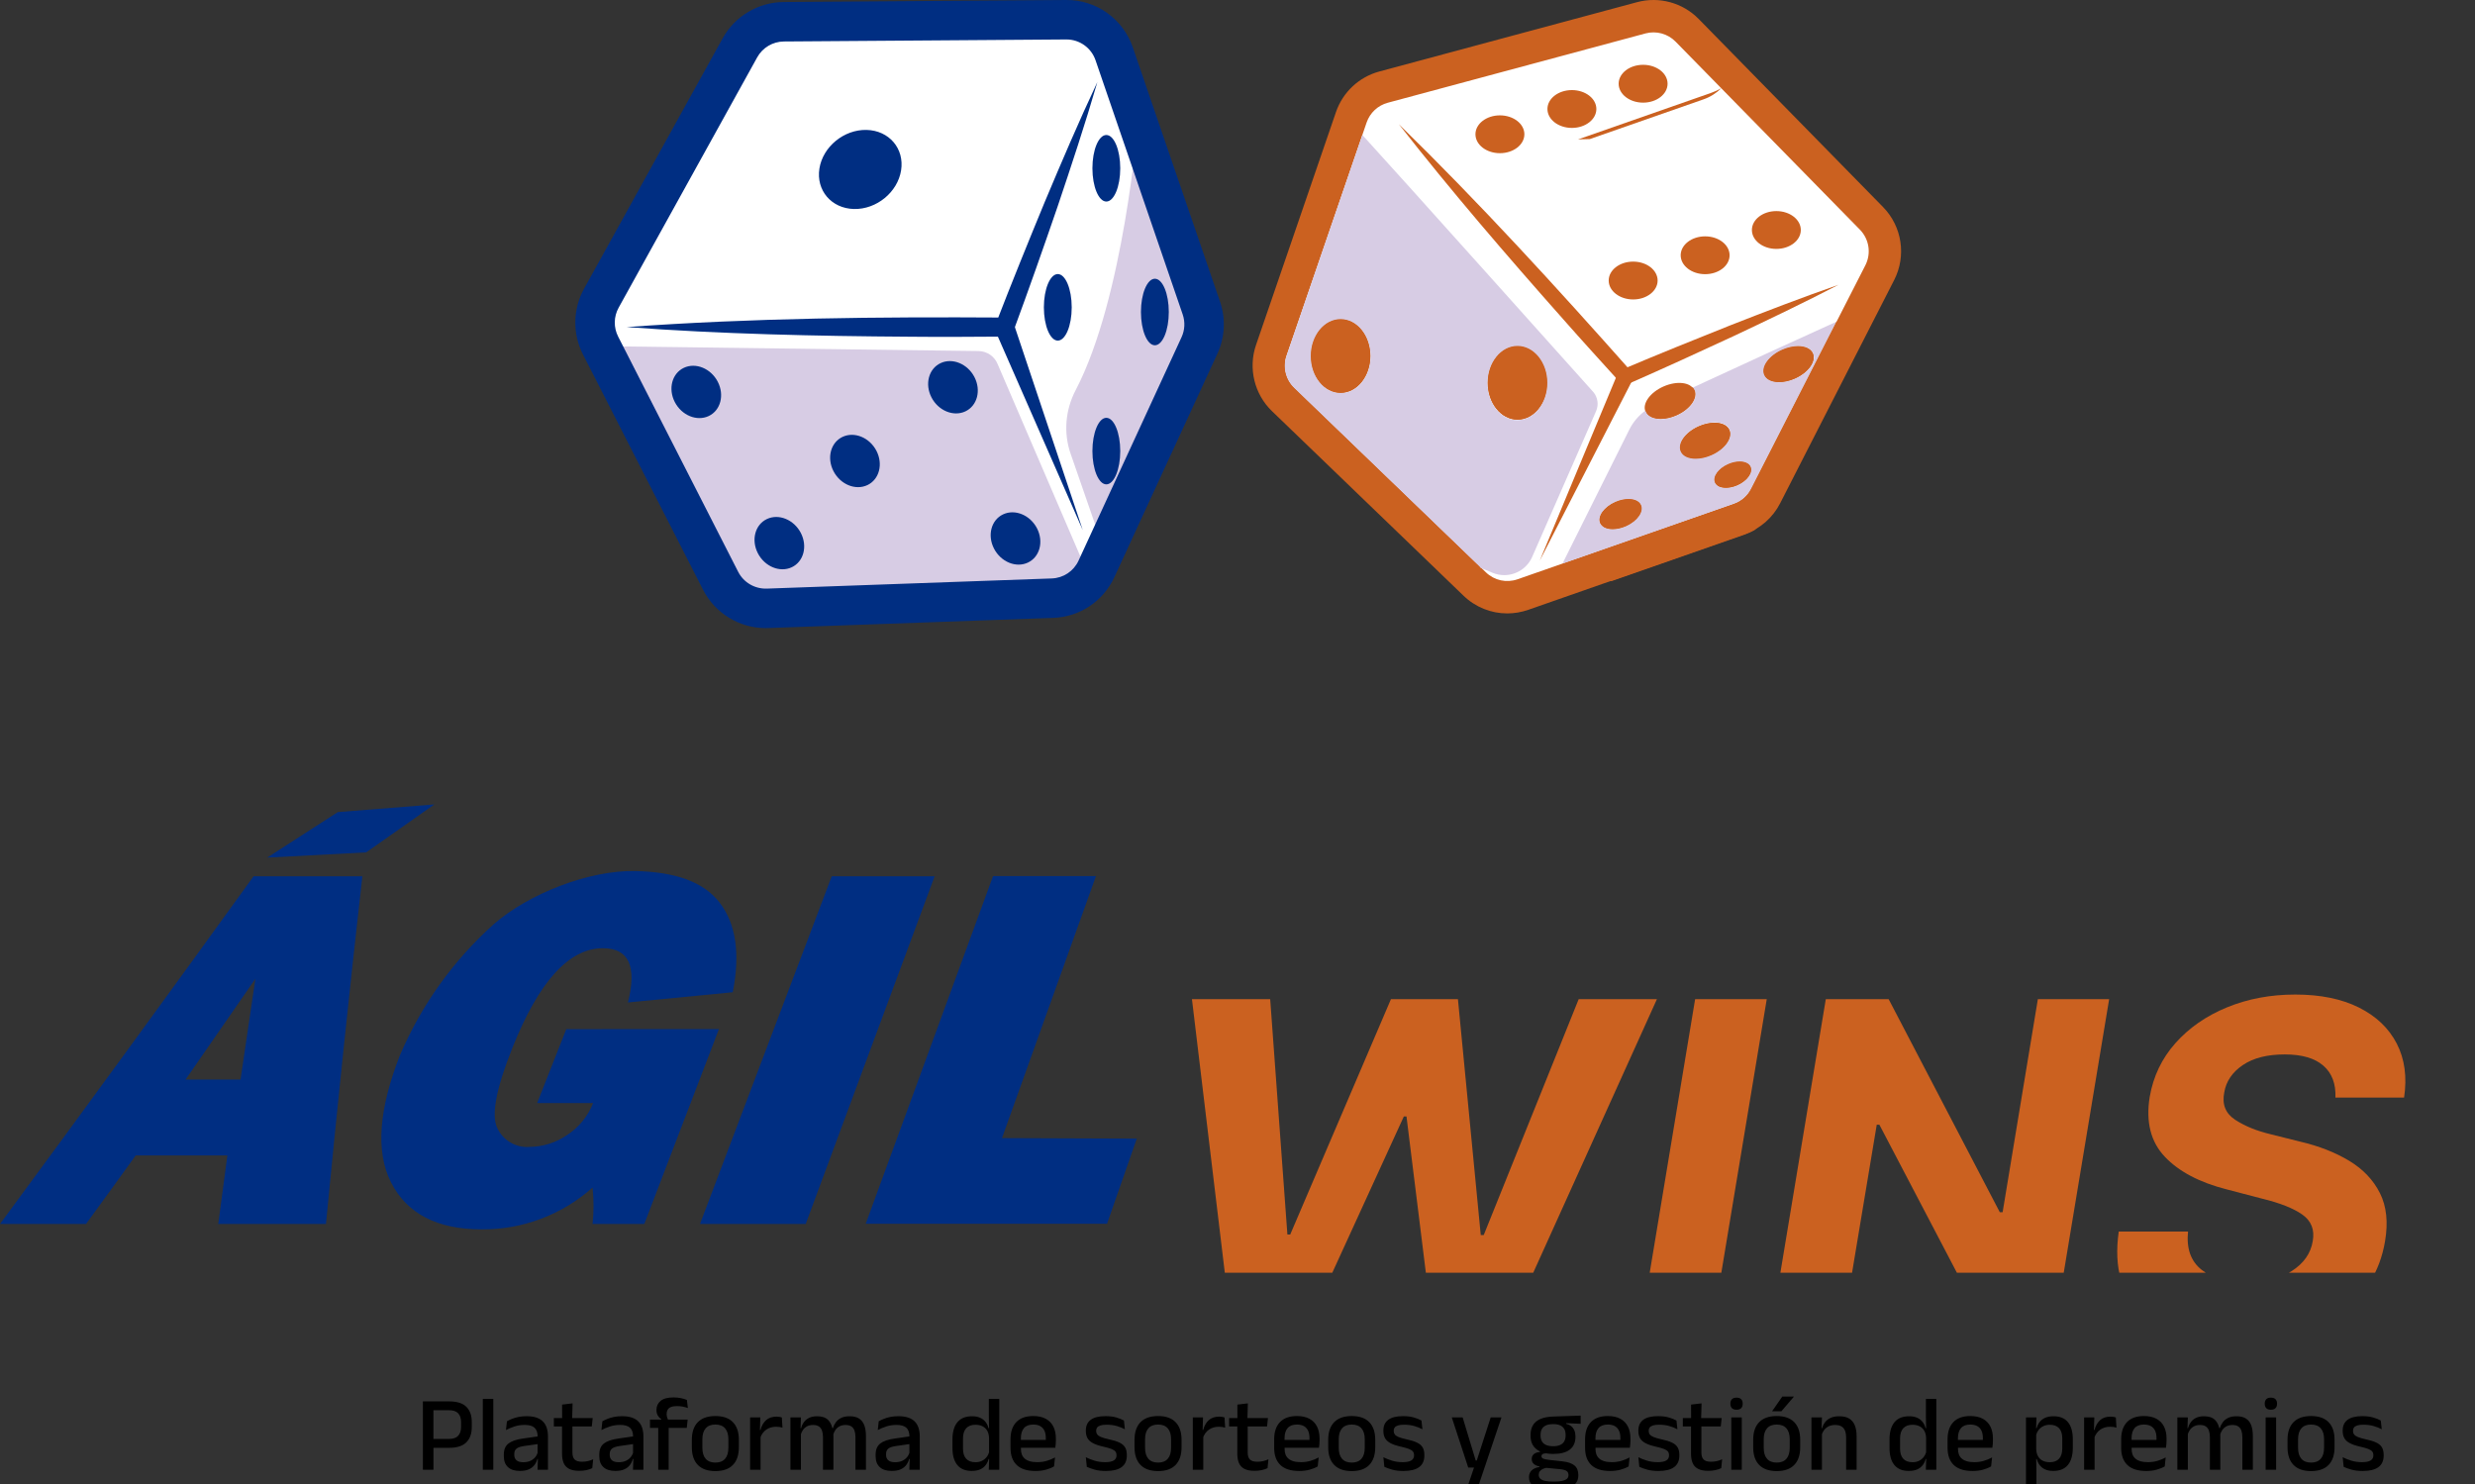 <?xml version="1.0" encoding="utf-8"?>
<svg width="1966px" height="1179px" viewBox="0 0 1966 1179" version="1.1" xmlns:xlink="http://www.w3.org/1999/xlink" xmlns="http://www.w3.org/2000/svg">
  <rect x="0" y="0" width="1966" height="1179" fill="#333333" stroke="none"/>
  <defs>
    <path d="M0 0L1054 0L1054 396L0 396L0 0Z" id="path_1" />
    <path d="M0 0L1737 0L1737 105L0 105L0 0Z" id="path_2" />
    <clipPath id="clip_1">
      <use xlink:href="#path_1" clip-rule="evenodd" fill-rule="evenodd" />
    </clipPath>
    <clipPath id="clip_2">
      <use xlink:href="#path_2" clip-rule="evenodd" fill-rule="evenodd" />
    </clipPath>
  </defs>
  <g id="Group-4">
    <g id="Group-2" transform="translate(995 0)">
      <path d="M500.736 210.005C500.095 212.276 499.235 214.547 498.124 216.728L407.569 393.969C403.198 402.542 395.704 409.096 386.62 412.267L214.642 472.391C201.317 477.063 186.531 473.81 176.377 464.037L24.206 317.438C13.751 307.324 10.069 292.108 14.822 278.353L78.328 93.269C80.128 87.997 83.129 83.244 86.9 79.343C91.532 74.59 97.404 71.07 103.998 69.319L308.669 14.248C321.735 10.736 335.62 14.548 345.093 24.191L491.522 173.531C501.036 183.264 504.377 197.231 500.736 210.005" id="path236" fill="#FFFFFF" stroke="none" />
      <path d="M312.079 26.553L107.391 81.608C99.5 83.725 93.206 89.613 90.554 97.334L27.023 282.41C23.933 291.388 26.367 301.454 33.204 308.048L185.334 454.647C192.05 461.111 201.677 463.212 210.469 460.146L382.422 400.03C388.416 397.938 393.298 393.671 396.186 388.026L486.724 210.761C491.526 201.345 489.782 189.957 482.385 182.406L335.981 33.074C329.784 26.756 320.627 24.258 312.079 26.553M202.269 487.268C189.511 487.268 177.053 482.377 167.499 473.164L15.361 326.564C1.354 313.068 -3.61 292.459 2.7 274.056L66.23 88.988C71.664 73.165 84.56 61.12 100.717 56.773L305.396 1.718C322.907 -2.986 341.65 2.132 354.335 15.068L500.748 164.409C515.89 179.859 519.459 203.186 509.621 222.448L419.082 399.722C413.177 411.279 403.177 420.014 390.914 424.297L218.953 484.421C213.478 486.327 207.841 487.268 202.269 487.268" id="path238" fill="#CB6120" fill-rule="evenodd" stroke="none" />
      <path d="M116.184 98.673C180.542 161.489 241.088 227.802 300.709 295.031L293.636 293.482C321.934 281.51 350.427 269.977 378.976 258.614C407.623 247.397 436.31 236.334 465.386 226.228C438.07 240.414 410.323 253.667 382.504 266.789C354.628 279.734 326.687 292.524 298.551 304.877C296.037 305.964 293.198 305.258 291.471 303.32C276.385 286.693 261.259 270.107 246.433 253.253C201.711 202.813 157.759 151.83 116.184 98.673" id="path240" fill="#CB6120" stroke="none" />
      <path d="M301.771 301.843L228.111 445.296L290.108 296.433C293.653 288.412 305.616 293.919 301.771 301.843" id="path242" fill="#CB6120" stroke="none" />
      <path d="M321.723 222.838C321.723 231.135 313.021 237.867 302.29 237.867C291.56 237.867 282.857 231.135 282.857 222.838C282.857 214.541 291.56 207.809 302.29 207.809C313.021 207.809 321.723 214.541 321.723 222.838" id="path244" fill="#CB6120" stroke="none" />
      <path d="M378.895 202.772C378.895 211.07 370.201 217.793 359.47 217.793C348.74 217.793 340.037 211.07 340.037 202.772C340.037 194.475 348.74 187.743 359.47 187.743C370.201 187.743 378.895 194.475 378.895 202.772" id="path246" fill="#CB6120" stroke="none" />
      <path d="M435.467 182.699C435.467 190.996 426.772 197.719 416.033 197.719C405.303 197.719 396.608 190.996 396.608 182.699C396.608 174.393 405.303 167.67 416.033 167.67C426.772 167.67 435.467 174.393 435.467 182.699" id="path248" fill="#CB6120" stroke="none" />
      <path d="M215.88 106.654C215.88 114.959 207.177 121.683 196.447 121.683C185.717 121.683 177.014 114.959 177.014 106.654C177.014 98.356 185.717 91.633 196.447 91.633C207.177 91.633 215.88 98.356 215.88 106.654" id="path250" fill="#CB6120" stroke="none" />
      <path d="M273.06 86.58C273.06 94.877 264.357 101.609 253.627 101.609C242.896 101.609 234.194 94.877 234.194 86.58C234.194 78.283 242.896 71.559 253.627 71.559C264.357 71.559 273.06 78.283 273.06 86.58" id="path252" fill="#CB6120" stroke="none" />
      <path d="M329.631 66.506C329.631 74.803 320.929 81.535 310.198 81.535C299.468 81.535 290.765 74.803 290.765 66.506C290.765 58.209 299.468 51.477 310.198 51.477C320.929 51.477 329.631 58.209 329.631 66.506" id="path254" fill="#CB6120" stroke="none" />
      <path d="M234.056 304.082C234.056 320.263 223.463 333.369 210.397 333.369C197.339 333.369 186.747 320.263 186.747 304.082C186.747 287.909 197.339 274.795 210.397 274.795C223.463 274.795 234.056 287.909 234.056 304.082" id="path256" fill="#CB6120" stroke="none" />
      <path d="M93.54 282.792C93.54 298.972 82.947 312.079 69.881 312.079C56.815 312.079 46.23 298.972 46.23 282.792C46.23 266.619 56.815 253.504 69.881 253.504C82.947 253.504 93.54 266.619 93.54 282.792" id="path258" fill="#CB6120" stroke="none" />
      <path d="M350.769 309.906C353.567 316.232 347.184 325.195 336.502 329.915C325.828 334.643 314.903 333.346 312.105 327.02C309.307 320.693 315.69 311.739 326.364 307.011C337.046 302.282 347.971 303.58 350.769 309.906" id="path260" fill="#CB6120" stroke="none" />
      <path d="M445.054 280.708C447.852 287.034 441.469 295.996 430.788 300.717C420.114 305.445 409.189 304.147 406.391 297.821C403.593 291.495 409.976 282.541 420.649 277.812C431.331 273.084 442.256 274.382 445.054 280.708" id="path262" fill="#CB6120" stroke="none" />
      <path d="M378.75 341.544C381.548 347.87 375.165 356.824 364.492 361.552C353.81 366.273 342.885 364.975 340.087 358.657C337.289 352.331 343.672 343.369 354.353 338.64C365.027 333.92 375.952 335.217 378.75 341.544" id="path264" fill="#CB6120" stroke="none" />
      <path d="M308.527 401.193C310.879 406.497 305.526 414.008 296.572 417.974C287.618 421.932 278.461 420.845 276.109 415.541C273.765 410.236 279.118 402.726 288.072 398.768C297.026 394.802 306.183 395.889 308.527 401.193" id="path266" fill="#CB6120" stroke="none" />
      <path d="M395.58 370.781C397.624 375.412 392.952 381.966 385.142 385.429C377.331 388.884 369.334 387.935 367.282 383.304C365.238 378.681 369.91 372.119 377.72 368.664C385.539 365.201 393.528 366.15 395.58 370.781" id="path268" fill="#CB6120" stroke="none" />
      <path d="M199.886 456.853C196.796 456.853 193.657 456.261 190.624 455.004L181.215 451.111L33.051 308.34C26.214 301.746 23.78 291.681 26.871 282.702L87.132 107.156C111.951 134.148 270.773 311.543 270.773 311.543C274.236 315.785 275.031 321.601 272.833 326.613L222.352 441.735C218.524 451.151 209.449 456.853 199.886 456.853M210.292 275.151C197.234 275.151 186.642 288.266 186.642 304.439C186.642 320.619 197.234 333.726 210.292 333.726C223.358 333.726 233.951 320.619 233.951 304.439C233.951 288.266 223.358 275.151 210.292 275.151M70.052 253.674C56.985 253.674 46.401 266.789 46.401 282.962C46.401 299.142 56.985 312.249 70.052 312.249C83.118 312.249 93.71 299.142 93.71 282.962C93.71 266.789 83.118 253.674 70.052 253.674" id="path336" fill="#D7CCE4" fill-rule="evenodd" stroke="none" />
      <path d="M180.894 450.77L134.372 431.54L26.639 327.749C16.184 317.635 12.502 302.427 17.255 288.672C17.255 288.672 75.554 120.15 83.567 103.393C83.567 103.385 83.567 103.385 83.567 103.385C83.632 103.385 84.767 104.594 86.811 106.816L26.549 282.362C23.459 291.34 25.892 301.406 32.73 307.999L180.894 450.77" id="path338" fill="#CB6120" stroke="none" />
      <path d="M210.397 333.369C197.339 333.369 186.747 320.263 186.747 304.082C186.747 287.909 197.339 274.795 210.397 274.795C223.463 274.795 234.056 287.909 234.056 304.082C234.056 320.263 223.463 333.369 210.397 333.369" id="path340" fill="#CB6120" stroke="none" />
      <path d="M69.881 312.079C56.815 312.079 46.23 298.972 46.23 282.792C46.23 266.619 56.815 253.504 69.881 253.504C82.947 253.504 93.54 266.619 93.54 282.792C93.54 298.972 82.947 312.079 69.881 312.079" id="path342" fill="#CB6120" stroke="none" />
      <path d="M258.526 110.733L363.964 73.871C366.859 72.857 369.633 71.6 372.261 70.107C368.335 74.016 363.55 77.042 358.229 78.899L267.845 110.482L258.526 110.733" id="path344" fill="#CB6120" stroke="none" />
      <path d="M246.36 447.729C246.554 447.04 246.822 446.358 247.154 445.685L299.225 341.277C302.258 335.202 306.703 329.987 312.153 326.062C312.25 326.443 312.38 326.808 312.542 327.173C314.205 330.936 318.739 332.915 324.376 332.915C328.236 332.915 332.608 331.991 336.939 330.068C347.621 325.348 354.004 316.386 351.206 310.06C350.841 309.232 350.338 308.494 349.713 307.845C387.557 290.351 434.55 268.712 463.854 255.5L396.082 388.197C393.194 393.842 388.312 398.108 382.318 400.201L246.36 447.729M298.511 396.429C295.275 396.429 291.609 397.2 287.975 398.814C279.021 402.772 273.668 410.282 276.012 415.587C277.407 418.742 281.211 420.404 285.939 420.404C289.176 420.404 292.842 419.626 296.475 418.02C305.429 414.054 310.782 406.543 308.43 401.239C307.035 398.092 303.24 396.429 298.511 396.429M386.933 366.728C384.11 366.728 380.907 367.41 377.735 368.813C369.925 372.268 365.253 378.829 367.297 383.452C368.514 386.202 371.831 387.654 375.959 387.654C378.782 387.654 381.985 386.981 385.157 385.578C392.967 382.114 397.639 375.561 395.595 370.93C394.378 368.18 391.061 366.728 386.933 366.728M367.094 335.527C363.234 335.527 358.862 336.452 354.531 338.366C343.849 343.094 337.466 352.057 340.264 358.383C341.927 362.138 346.461 364.117 352.098 364.117C355.958 364.117 360.33 363.192 364.669 361.278C375.343 356.55 381.726 347.596 378.928 341.269C377.265 337.506 372.739 335.527 367.094 335.527M433.431 275.03C429.57 275.03 425.199 275.963 420.86 277.877C410.186 282.605 403.803 291.559 406.601 297.886C408.264 301.649 412.79 303.628 418.435 303.628C422.295 303.628 426.667 302.703 430.998 300.781C441.68 296.061 448.063 287.099 445.265 280.772C443.602 277.017 439.068 275.03 433.431 275.03" id="path346" fill="#D7CCE4" fill-rule="evenodd" stroke="none" />
      <path d="M257.09 462.328C249.458 462.328 244.202 455.004 246.165 447.98L382.123 400.452C388.116 398.36 392.999 394.094 395.886 388.449L463.659 255.751C479.904 248.419 490.708 243.691 491.494 243.691C491.535 243.691 491.551 243.699 491.535 243.723L405.83 411.45C404.021 414.995 401.677 418.198 398.912 420.956C396.284 422.448 393.51 423.705 390.615 424.719L285.177 461.582L257.406 462.328C257.301 462.328 257.195 462.328 257.09 462.328" id="path348" fill="#CB6120" stroke="none" />
      <path d="M324.278 332.761C318.641 332.761 314.108 330.782 312.445 327.019C312.283 326.654 312.153 326.289 312.056 325.908C314.197 324.367 316.492 323.012 318.917 321.893C327.855 317.748 338.334 312.906 349.616 307.691C350.24 308.34 350.743 309.078 351.108 309.906C353.906 316.232 347.523 325.194 336.842 329.914C332.511 331.836 328.139 332.761 324.278 332.761" id="path350" fill="#CB6120" stroke="none" />
      <path d="M418.224 303.563C412.579 303.563 408.054 301.584 406.391 297.82C403.593 291.494 409.976 282.54 420.649 277.812C424.989 275.898 429.36 274.965 433.221 274.965C438.858 274.965 443.392 276.952 445.054 280.707C447.852 287.034 441.469 295.996 430.788 300.716C426.457 302.638 422.085 303.563 418.224 303.563" id="path352" fill="#CB6120" stroke="none" />
      <path d="M351.92 364.393C346.283 364.393 341.749 362.414 340.087 358.658C337.289 352.332 343.672 343.37 354.353 338.641C358.684 336.727 363.056 335.803 366.917 335.803C372.562 335.803 377.087 337.782 378.75 341.545C381.548 347.871 375.165 356.825 364.492 361.554C360.153 363.468 355.781 364.393 351.92 364.393" id="path354" fill="#CB6120" stroke="none" />
      <path d="M286.036 420.356C281.308 420.356 277.504 418.693 276.109 415.538C273.765 410.233 279.118 402.723 288.072 398.765C291.705 397.151 295.371 396.38 298.607 396.38C303.336 396.38 307.132 398.043 308.527 401.19C310.879 406.495 305.526 414.005 296.572 417.971C292.938 419.577 289.272 420.356 286.036 420.356" id="path356" fill="#CB6120" stroke="none" />
      <path d="M375.944 387.508C371.816 387.508 368.499 386.056 367.282 383.306C365.238 378.683 369.91 372.122 377.72 368.666C380.892 367.263 384.095 366.582 386.918 366.582C391.046 366.582 394.363 368.034 395.58 370.783C397.624 375.415 392.952 381.968 385.142 385.431C381.97 386.835 378.767 387.508 375.944 387.508" id="path358" fill="#CB6120" stroke="none" />
    </g>
    <g id="Group" transform="translate(457 3.0517578E-05)">
      <path d="M495.644 274.566L420.113 438.363L413.846 451.946C411.391 457.215 407.943 461.812 403.713 465.47C396.922 471.371 388.199 474.93 378.903 475.237L152.476 483.333C136.911 483.857 122.391 475.345 115.339 461.446L20.171 274.982L19.963 274.567C13.904 262.704 14.113 248.607 20.59 236.902L130.643 38.051C137.642 25.367 150.961 17.479 165.43 17.37L389.714 15.748C406.95 15.65 422.359 26.564 427.949 42.865L446.591 97.335L446.65 97.335L497.156 244.741C500.498 254.508 499.974 265.165 495.644 274.566" id="path270" fill="#FFFFFF" stroke="none" />
      <path d="M150.965 483.356C135.916 483.356 122.032 474.934 115.186 461.44L20.018 274.976L115.186 461.44C122.032 474.934 135.917 483.356 150.965 483.356C151.416 483.356 151.87 483.346 152.323 483.326L378.75 475.23C381.005 475.161 383.227 474.894 385.395 474.449C383.14 474.924 380.922 475.161 378.75 475.23L152.323 483.326C151.87 483.346 151.416 483.356 150.964 483.356" id="path272" fill="#B032E7" stroke="none" />
      <path d="M150.965 483.356C135.917 483.356 122.032 474.933 115.186 461.439L20.018 274.975L320.299 278.851C327.085 278.94 333.134 283.151 335.579 289.478L408.522 459.096C400.596 468.705 392.794 472.877 385.395 474.449C383.227 474.894 381.005 475.161 378.75 475.23L152.323 483.326C151.87 483.346 151.416 483.356 150.965 483.356" id="path274" fill="#D7CCE4" stroke="none" />
      <path d="M420.384 438.129L393.425 360.378C387.653 343.74 389.268 325.531 397.437 309.921C435.876 236.461 446.862 97.102 446.862 97.102L446.921 97.102L497.427 244.508C498.881 248.739 499.602 253.138 499.602 257.537C499.602 263.281 498.367 269.004 495.915 274.333L420.384 438.129" id="path276" fill="#D7CCE4" stroke="none" />
      <path d="M144.472 45.558L34.404 244.419C30.466 251.536 30.321 260.117 34.019 267.354L129.388 454.262C133.688 462.675 142.469 467.835 152.021 467.568L378.437 459.492C387.703 459.166 395.872 453.728 399.755 445.306L481.533 267.907C484.182 262.173 484.508 255.728 482.452 249.747L413.227 47.842C409.835 37.956 400.562 31.342 390.116 31.342L389.935 31.342L165.678 32.954C156.865 33.023 148.741 37.847 144.472 45.558L144.472 45.558ZM151.157 498.926C130.336 498.926 110.99 487.142 101.473 468.498L6.104 281.599C-2.336 265.07 -2.006 245.496 6.984 229.244L117.055 30.383L117.055 30.383C126.798 12.787 145.344 1.764 165.45 1.616L389.708 0.004C413.795 -0.302 435.082 14.972 442.87 37.679L512.099 239.584C516.775 253.227 516.024 267.947 509.994 281.035L428.215 458.424C419.354 477.642 400.709 490.059 379.555 490.81L153.141 498.886C152.48 498.906 151.819 498.926 151.157 498.926" id="path278" fill="#002E82" fill-rule="evenodd" stroke="none" />
      <path d="M40.779 259.803C140.809 252.557 240.923 251.608 341.121 252.24L334.045 257.134C346.543 224.778 359.59 192.64 372.83 160.58C386.288 128.561 399.901 96.63 414.689 65.183C404.972 98.548 394.065 131.507 382.981 164.416C371.7 197.217 360.227 229.948 348.195 262.482C347.059 265.507 344.178 267.385 341.121 267.376C316.091 267.524 291.063 267.741 266.035 267.474C190.871 266.99 115.838 265.359 40.779 259.803" id="path280" fill="#002E82" stroke="none" />
      <path d="M348.222 257.043L403.079 421.076L333.601 262.688C329.506 252.743 344.56 246.9 348.222 257.043" id="path282" fill="#002E82" stroke="none" />
      <path d="M394.311 244.142C394.311 258.733 389.361 270.566 383.254 270.566C377.147 270.566 372.197 258.733 372.197 244.142C372.197 229.541 377.147 217.707 383.254 217.707C389.361 217.707 394.311 229.541 394.311 244.142" id="path284" fill="#002E82" stroke="none" />
      <path d="M432.865 133.659C432.865 148.26 427.914 160.094 421.808 160.094C415.702 160.094 410.751 148.26 410.751 133.659C410.751 119.068 415.702 107.234 421.808 107.234C427.914 107.234 432.865 119.067 432.865 133.659" id="path286" fill="#002E82" stroke="none" />
      <path d="M432.865 358.312C432.865 372.913 427.914 384.746 421.808 384.746C415.702 384.746 410.751 372.913 410.751 358.312C410.751 343.72 415.702 331.887 421.808 331.887C427.914 331.887 432.865 343.72 432.865 358.312" id="path288" fill="#002E82" stroke="none" />
      <path d="M471.429 247.849C471.429 262.44 466.477 274.273 460.367 274.273C454.258 274.273 449.305 262.44 449.305 247.849C449.305 233.248 454.258 221.415 460.367 221.415C466.477 221.415 471.429 233.248 471.429 247.849" id="path290" fill="#002E82" stroke="none" />
      <path d="M258.772 135.36C256.014 152.71 239.256 166.431 221.342 166.016C203.427 165.601 191.141 151.197 193.899 133.848C196.658 116.508 213.416 102.787 231.33 103.202C249.244 103.617 261.53 118.021 258.772 135.36" id="path292" fill="#002E82" stroke="none" />
      <path d="M113.158 303.252C118.616 313.82 115.401 326.009 105.976 330.468C96.551 334.926 84.485 329.964 79.026 319.396C73.567 308.818 76.782 296.639 86.207 292.18C95.632 287.722 107.699 292.675 113.158 303.252" id="path294" fill="#002E82" stroke="none" />
      <path d="M317.05 299.544C322.509 310.121 319.294 322.3 309.869 326.759C300.443 331.217 288.378 326.265 282.919 315.687C277.46 305.119 280.675 292.93 290.101 288.472C299.526 284.013 311.591 288.976 317.05 299.544" id="path296" fill="#002E82" stroke="none" />
      <path d="M179.145 423.362C184.603 433.94 181.389 446.119 171.964 450.577C162.538 455.036 150.472 450.083 145.013 439.505C139.554 428.938 142.769 416.749 152.195 412.29C161.62 407.832 173.686 412.794 179.144 423.362" id="path298" fill="#002E82" stroke="none" />
      <path d="M366.726 419.655C372.184 430.233 368.97 442.412 359.544 446.87C350.119 451.329 338.053 446.376 332.594 435.798C327.136 425.231 330.35 413.042 339.775 408.593C349.201 404.135 361.267 409.087 366.726 419.655" id="path300" fill="#002E82" stroke="none" />
      <path d="M239.2 358.116C244.659 368.694 241.443 380.873 232.018 385.332C222.593 389.79 210.528 384.838 205.069 374.26C199.61 363.692 202.825 351.503 212.25 347.044C221.675 342.586 233.741 347.549 239.2 358.116" id="path302" fill="#002E82" stroke="none" />
    </g>
    <g id="Group-3" transform="translate(0 615)">
      <path d="M173.375 357.272C176.237 335.522 177.694 324.595 180.607 302.846L107.761 302.846C92.151 324.596 84.137 335.523 68.319 357.272L0 357.272C67.609 265.52 134.749 173.456 201.42 81.08L287.848 81.08C277.441 173.075 267.798 265.139 258.917 357.272L173.375 357.272ZM147.359 242.54L191.066 242.54C195.749 210.488 198.091 194.462 202.878 162.461C180.764 194.462 169.681 210.489 147.411 242.54L147.359 242.54Z" id="Shape" fill="#002E82" fill-rule="evenodd" stroke="none" />
      <path d="M571.064 202.476C551.292 254.093 531.536 305.693 511.799 357.275L470.693 357.275C471.73 347.659 471.73 337.96 470.693 328.344C446.444 349.988 415.002 361.822 382.499 361.541C347.22 361.541 323.181 349.053 310.588 324.181C297.996 299.309 301.274 265.228 317.718 223.133C334.664 183.409 360.117 147.886 392.282 119.066C419.651 95.131 467.73 76.087 504.726 76.919C535.946 77.596 558.736 85.245 571.641 101.999C584.547 118.754 588.135 142.429 582.048 173.181L498.795 181.298C506.08 152.576 499.454 138.215 478.918 138.215C451.999 138.215 428.011 164.647 406.955 217.513C394.207 249.462 390.149 270.587 394.883 280.734C399.409 290.856 409.854 296.997 420.9 296.031C431.403 295.892 441.631 292.651 450.298 286.717C459.746 280.62 467.029 271.698 471.111 261.221L426.672 261.221L449.827 202.528L571.064 202.476Z" id="Shape" fill="#002E82" stroke="none" />
      <path d="M742.409 81.08L640.008 357.272L556.027 357.272C590.959 265.208 625.839 173.144 660.667 81.08L742.409 81.08Z" id="Shape" fill="#002E82" stroke="none" />
      <path d="M902.984 289.473C893.514 316.582 888.831 330.163 879.361 357.116L687.67 357.116L788.822 80.924L870.566 80.924L795.898 289.057L902.984 289.473Z" id="Shape" fill="#002E82" stroke="none" />
      <path d="M268.335 30.088C268.335 30.088 212.243 66.251 212.243 66.251C212.243 66.251 290.865 62.088 290.865 62.088C290.865 62.088 345.031 24 345.031 24C345.031 24 268.335 30.088 268.335 30.088C268.335 30.088 268.335 30.088 268.335 30.088Z" id="Polygon" fill="#002E82" fill-rule="evenodd" stroke="none" />
      <g id="WINS" clip-path="url(#clip_1)" transform="translate(912 0)">
        <g transform="translate(0, 89.347)" id="WINS" fill="#CB6120">
          <path d="M67.141 358.438L34.819 89.347L96.967 89.347L110.632 276.317L112.866 276.317L192.884 89.347L246.097 89.347L264.229 276.712L266.594 276.712L342.013 89.347L404.162 89.347L282.493 358.438L227.045 358.438L205.234 182.504L203.132 182.504L122.589 358.438L67.141 358.438ZM491.406 89.347L446.733 358.438L389.84 358.438L434.513 89.347L491.406 89.347ZM763.388 89.347L718.714 358.438L669.574 358.438L580.884 189.073L578.782 189.073L550.533 358.438L493.64 358.438L538.313 89.347L588.242 89.347L676.538 258.58L678.771 258.58L706.758 89.347L763.388 89.347ZM943.132 167.525Q943.789 151.101 933.541 142.166Q923.292 133.232 902.926 133.232Q882.035 133.232 869.553 141.706Q857.07 150.181 854.837 163.32Q851.946 177.642 863.574 185.197Q875.202 192.752 891.889 196.694L915.014 202.475Q937.482 207.731 954.038 217.717Q970.593 227.702 978.477 243.404Q986.36 259.105 982.55 281.573Q976.374 318.494 945.3 340.371Q914.226 362.248 864.823 362.248Q816.076 362.248 790.455 339.846Q764.833 317.443 771.009 273.952L826.062 273.952Q823.96 294.187 836.902 304.37Q849.844 314.553 872.049 314.553Q893.992 314.553 908.379 305.355Q922.766 296.158 925.131 281.442Q927.496 267.908 916.788 260.419Q906.08 252.93 884.925 247.805L856.808 240.447Q824.354 232.17 807.601 214.498Q790.849 196.825 795.579 167.131Q799.783 142.56 816.01 124.297Q832.237 106.033 857.005 95.85Q881.772 85.668 911.204 85.668Q941.161 85.668 961.79 95.982Q982.418 106.296 991.879 124.691Q1001.34 143.086 997.66 167.525L943.132 167.525Z" />
        </g>
      </g>
    </g>
    <g id="Plataforma-de-sorteos-y-gestió" clip-path="url(#clip_2)" transform="translate(159 1074)">
      <g transform="translate(170.875, 17)" id="Plataforma-de-sorteos-y-gestión-de-premios">
        <path d="M11.645 59.075L11.645 52.02L26.648 52.02Q31.747 52.02 34.064 49.491Q36.38 46.962 36.38 42.458L36.38 38.76Q36.38 34.127 34.085 31.663Q31.79 29.198 26.733 29.198L11.602 29.198L11.602 22.185L26.902 22.185Q36.252 22.185 40.566 26.499Q44.88 30.812 44.88 38.547L44.88 42.67Q44.88 50.405 40.545 54.74Q36.21 59.075 26.86 59.075L11.645 59.075ZM6.035 76.5L6.035 22.185L14.408 22.185L14.408 54.102L14.45 57.928L14.45 76.5L6.035 76.5ZM53.635 76.5L53.635 20.23L61.965 20.23L61.965 76.5L53.635 76.5ZM97.112 76.5L97.453 66.64L97.155 65.365L97.155 52.275L97.198 50.193Q97.198 45.39 94.754 43.138Q92.31 40.885 86.912 40.885Q82.535 40.885 78.795 42.117Q75.055 43.35 72.037 44.965L72.802 37.995Q74.502 37.017 76.797 36.083Q79.093 35.148 81.983 34.553Q84.873 33.958 88.315 33.958Q93.032 33.958 96.305 35.084Q99.578 36.21 101.575 38.335Q103.572 40.46 104.486 43.435Q105.4 46.41 105.4 50.065L105.4 76.5L97.112 76.5ZM83.045 77.435Q76.882 77.435 73.61 74.396Q70.338 71.358 70.338 65.748L70.338 64.472Q70.338 58.523 74.014 55.654Q77.69 52.785 85.595 51.68L98.09 49.895L98.558 55.93L86.573 57.63Q82.28 58.225 80.453 59.691Q78.625 61.157 78.625 64.005L78.625 64.6Q78.625 67.448 80.389 68.978Q82.153 70.507 85.765 70.507Q89.08 70.507 91.46 69.403Q93.84 68.297 95.328 66.449Q96.815 64.6 97.368 62.347L98.515 67.915L96.985 67.915Q96.305 70.465 94.733 72.632Q93.16 74.8 90.334 76.118Q87.507 77.435 83.045 77.435ZM130.305 77.35Q125.333 77.35 122.315 75.841Q119.298 74.332 117.938 71.294Q116.577 68.255 116.577 63.708L116.577 38.292L124.823 38.292L124.823 62.73Q124.823 66.555 126.565 68.34Q128.308 70.125 132.43 70.125Q134.895 70.125 137.148 69.615Q139.4 69.105 141.313 68.17L140.59 75.225Q138.55 76.245 135.872 76.797Q133.195 77.35 130.305 77.35ZM110.075 42.075L110.075 35.445L140.93 35.445L140.208 42.075L110.075 42.075ZM116.663 36.167L116.62 24.735L124.95 23.758L124.61 36.167L116.663 36.167ZM172.933 76.5L173.273 66.64L172.975 65.365L172.975 52.275L173.018 50.193Q173.018 45.39 170.574 43.138Q168.13 40.885 162.733 40.885Q158.355 40.885 154.615 42.117Q150.875 43.35 147.858 44.965L148.623 37.995Q150.323 37.017 152.618 36.083Q154.913 35.148 157.803 34.553Q160.693 33.958 164.135 33.958Q168.853 33.958 172.125 35.084Q175.398 36.21 177.395 38.335Q179.393 40.46 180.306 43.435Q181.22 46.41 181.22 50.065L181.22 76.5L172.933 76.5ZM158.865 77.435Q152.702 77.435 149.43 74.396Q146.158 71.358 146.158 65.748L146.158 64.472Q146.158 58.523 149.834 55.654Q153.51 52.785 161.415 51.68L173.91 49.895L174.378 55.93L162.393 57.63Q158.1 58.225 156.273 59.691Q154.445 61.157 154.445 64.005L154.445 64.6Q154.445 67.448 156.209 68.978Q157.973 70.507 161.585 70.507Q164.9 70.507 167.28 69.403Q169.66 68.297 171.148 66.449Q172.635 64.6 173.188 62.347L174.335 67.915L172.805 67.915Q172.125 70.465 170.553 72.632Q168.98 74.8 166.154 76.118Q163.327 77.435 158.865 77.435ZM205.148 19.04Q208.378 19.04 210.991 19.593Q213.605 20.145 215.73 20.995L216.538 27.455Q214.54 26.775 212.479 26.35Q210.418 25.925 207.868 25.925Q204.85 25.925 203.044 26.69Q201.238 27.455 200.451 28.836Q199.665 30.218 199.665 32.13L199.665 32.3Q199.665 33.66 200.048 34.892Q200.43 36.125 200.898 37.102L195.373 37.273L195.373 36.295Q193.8 35.318 192.695 33.511Q191.59 31.705 191.59 29.155L191.59 28.942Q191.59 24.48 194.905 21.76Q198.22 19.04 205.148 19.04ZM192.993 76.5L192.993 39.057L201.28 39.057L201.28 76.5L192.993 76.5ZM186.448 43.265L186.448 36.635L196.18 36.678L199.58 36.635L216.368 36.635L215.645 43.265L186.448 43.265ZM238.383 77.562Q229.203 77.562 224.443 72.675Q219.683 67.787 219.683 58.608L219.683 52.7Q219.683 43.562 224.443 38.696Q229.203 33.83 238.383 33.83Q247.563 33.83 252.301 38.696Q257.04 43.562 257.04 52.7L257.04 58.608Q257.04 67.787 252.301 72.675Q247.563 77.562 238.383 77.562ZM238.383 70.805Q243.44 70.805 246.075 67.787Q248.71 64.77 248.71 59.117L248.71 52.19Q248.71 46.58 246.075 43.584Q243.44 40.587 238.383 40.587Q233.325 40.587 230.69 43.584Q228.055 46.58 228.055 52.19L228.055 59.117Q228.055 64.77 230.69 67.787Q233.325 70.805 238.383 70.805ZM273.955 51.383L272.17 44.88L274.21 44.88Q275.527 39.95 278.63 37.124Q281.733 34.297 287.088 34.297Q288.363 34.297 289.361 34.489Q290.36 34.68 291.168 34.935L291.678 43.053Q290.658 42.712 289.383 42.521Q288.108 42.33 286.62 42.33Q282.073 42.33 278.758 44.667Q275.443 47.005 273.955 51.383ZM265.965 76.5L265.965 34.935L274.083 34.935L273.7 47.047L274.295 47.642L274.295 76.5L265.965 76.5ZM349.648 76.5L349.648 50.617Q349.648 47.685 348.904 45.496Q348.16 43.307 346.439 42.117Q344.718 40.928 341.785 40.928Q338.98 40.928 336.94 42.032Q334.9 43.138 333.646 45.008Q332.393 46.877 331.84 49.258L330.735 43.477L331.713 43.477Q332.478 40.97 334.05 38.803Q335.623 36.635 338.3 35.318Q340.978 34 345.058 34Q349.648 34 352.495 35.806Q355.343 37.612 356.66 41.119Q357.978 44.625 357.978 49.682L357.978 76.5L349.648 76.5ZM298.01 76.5L298.01 34.935L306.34 34.935L306 44.667L306.34 45.178L306.34 76.5L298.01 76.5ZM323.85 76.5L323.85 50.617Q323.85 47.685 323.106 45.496Q322.363 43.307 320.641 42.117Q318.92 40.928 315.988 40.928Q313.183 40.928 311.143 42.032Q309.103 43.138 307.849 45.008Q306.595 46.877 306.043 49.258L304.683 43.477L306.468 43.477Q307.148 40.843 308.699 38.696Q310.25 36.55 312.843 35.275Q315.435 34 319.218 34Q324.998 34 327.973 36.975Q330.948 39.95 331.713 45.645Q331.925 46.453 332.031 47.472Q332.138 48.492 332.138 49.47L332.138 76.5L323.85 76.5ZM392.445 76.5L392.785 66.64L392.488 65.365L392.488 52.275L392.53 50.193Q392.53 45.39 390.086 43.138Q387.643 40.885 382.245 40.885Q377.868 40.885 374.128 42.117Q370.388 43.35 367.37 44.965L368.135 37.995Q369.835 37.017 372.13 36.083Q374.425 35.148 377.315 34.553Q380.205 33.958 383.648 33.958Q388.365 33.958 391.638 35.084Q394.91 36.21 396.908 38.335Q398.905 40.46 399.819 43.435Q400.733 46.41 400.733 50.065L400.733 76.5L392.445 76.5ZM378.378 77.435Q372.215 77.435 368.943 74.396Q365.67 71.358 365.67 65.748L365.67 64.472Q365.67 58.523 369.346 55.654Q373.023 52.785 380.928 51.68L393.423 49.895L393.89 55.93L381.905 57.63Q377.613 58.225 375.785 59.691Q373.958 61.157 373.958 64.005L373.958 64.6Q373.958 67.448 375.721 68.978Q377.485 70.507 381.098 70.507Q384.413 70.507 386.793 69.403Q389.173 68.297 390.66 66.449Q392.148 64.6 392.7 62.347L393.848 67.915L392.318 67.915Q391.638 70.465 390.065 72.632Q388.493 74.8 385.666 76.118Q382.84 77.435 378.378 77.435ZM441.915 77.435Q434.478 77.435 430.589 72.76Q426.7 68.085 426.7 59.117L426.7 52.53Q426.7 43.477 430.631 38.739Q434.563 34 442.255 34Q445.953 34 448.609 35.169Q451.265 36.337 452.944 38.462Q454.622 40.587 455.345 43.477L458.108 43.477L455.77 51.17Q455.643 47.77 454.283 45.454Q452.923 43.138 450.543 41.947Q448.163 40.758 444.975 40.758Q440.173 40.758 437.622 43.52Q435.073 46.282 435.073 51.722L435.073 59.67Q435.073 64.983 437.601 67.745Q440.13 70.507 444.975 70.507Q447.908 70.507 450.139 69.403Q452.37 68.297 453.858 66.385Q455.345 64.472 455.897 62.093L457.853 67.957L455.43 67.957Q454.75 70.55 453.156 72.718Q451.563 74.885 448.842 76.16Q446.122 77.435 441.915 77.435ZM455.557 76.5L455.897 66.767L455.77 64.132L455.77 46.877L455.813 45.263L455.6 33.49L455.6 20.23L463.888 20.23L463.888 76.5L455.557 76.5ZM492.66 77.478Q482.715 77.478 477.764 72.739Q472.813 68 472.813 59.075L472.813 52.275Q472.813 43.477 477.424 38.654Q482.035 33.83 490.875 33.83Q496.867 33.83 500.862 36.019Q504.858 38.208 506.855 42.203Q508.853 46.197 508.853 51.68L508.853 53.252Q508.853 54.697 508.725 56.185Q508.598 57.672 508.385 59.032L500.735 59.032Q500.82 56.822 500.841 54.867Q500.862 52.913 500.862 51.297Q500.862 47.855 499.758 45.475Q498.652 43.095 496.443 41.841Q494.233 40.587 490.875 40.587Q485.902 40.587 483.48 43.414Q481.057 46.24 481.057 51.468L481.057 55.377L481.1 56.355L481.1 60.053Q481.1 62.39 481.801 64.302Q482.503 66.215 484.054 67.596Q485.605 68.978 488.07 69.721Q490.535 70.465 494.063 70.465Q498.057 70.465 501.564 69.445Q505.07 68.425 508.173 66.725L507.408 73.823Q504.603 75.48 500.884 76.479Q497.165 77.478 492.66 77.478ZM477.233 59.032L477.233 52.785L506.685 52.785L506.685 59.032L477.233 59.032ZM548.547 77.478Q543.532 77.478 539.75 76.436Q535.967 75.395 533.417 74.162L532.652 66.555Q535.797 68.127 539.58 69.296Q543.362 70.465 548.08 70.465Q552.627 70.465 554.816 69.126Q557.005 67.787 557.005 65.153L557.005 64.812Q557.005 63.112 556.112 61.986Q555.22 60.86 552.946 59.968Q550.672 59.075 546.507 58.14Q541.28 56.95 538.262 55.335Q535.245 53.72 533.949 51.361Q532.652 49.002 532.652 45.688L532.652 45.305Q532.652 39.695 536.563 36.805Q540.472 33.915 548.292 33.915Q553.222 33.915 556.878 34.977Q560.532 36.04 562.912 37.4L563.677 44.328Q560.83 42.797 557.196 41.756Q553.563 40.715 549.142 40.715Q546.125 40.715 544.297 41.289Q542.47 41.862 541.662 42.904Q540.855 43.945 540.855 45.39L540.855 45.688Q540.855 47.26 541.705 48.429Q542.555 49.597 544.744 50.511Q546.932 51.425 550.842 52.275Q556.112 53.38 559.257 54.867Q562.402 56.355 563.805 58.671Q565.207 60.987 565.207 64.642L565.207 65.28Q565.207 71.358 561.042 74.418Q556.877 77.478 548.547 77.478ZM590.027 77.562Q580.847 77.562 576.087 72.675Q571.328 67.787 571.328 58.608L571.328 52.7Q571.328 43.562 576.087 38.696Q580.847 33.83 590.027 33.83Q599.207 33.83 603.946 38.696Q608.685 43.562 608.685 52.7L608.685 58.608Q608.685 67.787 603.946 72.675Q599.207 77.562 590.027 77.562ZM590.027 70.805Q595.085 70.805 597.72 67.787Q600.355 64.77 600.355 59.117L600.355 52.19Q600.355 46.58 597.72 43.584Q595.085 40.587 590.027 40.587Q584.97 40.587 582.335 43.584Q579.7 46.58 579.7 52.19L579.7 59.117Q579.7 64.77 582.335 67.787Q584.97 70.805 590.027 70.805ZM625.6 51.383L623.815 44.88L625.855 44.88Q627.172 39.95 630.275 37.124Q633.377 34.297 638.732 34.297Q640.007 34.297 641.006 34.489Q642.005 34.68 642.812 34.935L643.322 43.053Q642.302 42.712 641.027 42.521Q639.752 42.33 638.265 42.33Q633.717 42.33 630.402 44.667Q627.087 47.005 625.6 51.383ZM617.61 76.5L617.61 34.935L625.727 34.935L625.345 47.047L625.94 47.642L625.94 76.5L617.61 76.5ZM666.697 77.35Q661.725 77.35 658.707 75.841Q655.69 74.332 654.33 71.294Q652.97 68.255 652.97 63.708L652.97 38.292L661.215 38.292L661.215 62.73Q661.215 66.555 662.957 68.34Q664.7 70.125 668.822 70.125Q671.287 70.125 673.54 69.615Q675.792 69.105 677.705 68.17L676.982 75.225Q674.942 76.245 672.265 76.797Q669.587 77.35 666.697 77.35ZM646.467 42.075L646.467 35.445L677.322 35.445L676.6 42.075L646.467 42.075ZM653.055 36.167L653.012 24.735L661.342 23.758L661.002 36.167L653.055 36.167ZM702.1 77.478Q692.155 77.478 687.204 72.739Q682.253 68 682.253 59.075L682.253 52.275Q682.253 43.477 686.864 38.654Q691.475 33.83 700.315 33.83Q706.307 33.83 710.302 36.019Q714.297 38.208 716.295 42.203Q718.292 46.197 718.292 51.68L718.292 53.252Q718.292 54.697 718.165 56.185Q718.037 57.672 717.825 59.032L710.175 59.032Q710.26 56.822 710.281 54.867Q710.302 52.913 710.302 51.297Q710.302 47.855 709.197 45.475Q708.092 43.095 705.882 41.841Q703.672 40.587 700.315 40.587Q695.342 40.587 692.92 43.414Q690.497 46.24 690.497 51.468L690.497 55.377L690.54 56.355L690.54 60.053Q690.54 62.39 691.241 64.302Q691.942 66.215 693.494 67.596Q695.045 68.978 697.51 69.721Q699.975 70.465 703.503 70.465Q707.497 70.465 711.004 69.445Q714.51 68.425 717.612 66.725L716.847 73.823Q714.042 75.48 710.324 76.479Q706.605 77.478 702.1 77.478ZM686.672 59.032L686.672 52.785L716.125 52.785L716.125 59.032L686.672 59.032ZM743.877 77.562Q734.697 77.562 729.937 72.675Q725.177 67.787 725.177 58.608L725.177 52.7Q725.177 43.562 729.937 38.696Q734.697 33.83 743.877 33.83Q753.057 33.83 757.796 38.696Q762.535 43.562 762.535 52.7L762.535 58.608Q762.535 67.787 757.796 72.675Q753.057 77.562 743.877 77.562ZM743.877 70.805Q748.935 70.805 751.57 67.787Q754.205 64.77 754.205 59.117L754.205 52.19Q754.205 46.58 751.57 43.584Q748.935 40.587 743.877 40.587Q738.82 40.587 736.185 43.584Q733.55 46.58 733.55 52.19L733.55 59.117Q733.55 64.77 736.185 67.787Q738.82 70.805 743.877 70.805ZM784.89 77.478Q779.875 77.478 776.092 76.436Q772.31 75.395 769.76 74.162L768.995 66.555Q772.14 68.127 775.922 69.296Q779.705 70.465 784.422 70.465Q788.97 70.465 791.159 69.126Q793.347 67.787 793.347 65.153L793.347 64.812Q793.347 63.112 792.455 61.986Q791.562 60.86 789.289 59.968Q787.015 59.075 782.85 58.14Q777.622 56.95 774.605 55.335Q771.587 53.72 770.291 51.361Q768.995 49.002 768.995 45.688L768.995 45.305Q768.995 39.695 772.905 36.805Q776.815 33.915 784.635 33.915Q789.565 33.915 793.22 34.977Q796.875 36.04 799.255 37.4L800.02 44.328Q797.172 42.797 793.539 41.756Q789.905 40.715 785.485 40.715Q782.467 40.715 780.64 41.289Q778.812 41.862 778.005 42.904Q777.197 43.945 777.197 45.39L777.197 45.688Q777.197 47.26 778.047 48.429Q778.897 49.597 781.086 50.511Q783.275 51.425 787.185 52.275Q792.455 53.38 795.6 54.867Q798.745 56.355 800.147 58.671Q801.55 60.987 801.55 64.642L801.55 65.28Q801.55 71.358 797.385 74.418Q793.22 77.478 784.89 77.478ZM846.982 69.147L842.562 71.06L854.25 34.935L862.792 34.935L843.88 91.12L835.465 91.12L842.052 71.612L845.792 74.757L836.4 74.757L823.352 34.935L831.98 34.935L842.35 69.147L846.982 69.147ZM904.017 63.92Q895.262 63.92 890.587 60.18Q885.912 56.44 885.912 49.513L885.912 48.833Q885.912 44.455 887.74 41.246Q889.567 38.038 893.584 36.231Q897.6 34.425 904.102 34.212L925.692 33.49L925.692 39.992L914.132 39.483L914.132 39.95Q916.597 40.587 918.234 41.926Q919.87 43.265 920.72 45.263Q921.57 47.26 921.57 49.98L921.57 50.447Q921.57 56.992 917.129 60.456Q912.687 63.92 904.017 63.92ZM903.677 85.892L904.74 85.892Q908.352 85.892 910.86 85.382Q913.367 84.873 914.706 83.767Q916.045 82.662 916.045 80.835L916.045 80.707Q916.045 78.54 914.515 77.456Q912.985 76.373 909.202 76.032L897.217 74.885L899.3 74.8Q897.26 75.14 895.709 75.841Q894.157 76.543 893.286 77.669Q892.415 78.795 892.415 80.453L892.415 80.537Q892.415 82.493 893.754 83.683Q895.092 84.873 897.621 85.382Q900.15 85.892 903.677 85.892ZM903.167 92.522Q897.43 92.522 893.286 91.524Q889.142 90.525 886.911 88.336Q884.68 86.147 884.68 82.535L884.68 82.365Q884.68 79.942 885.764 78.285Q886.847 76.627 888.739 75.629Q890.63 74.63 892.967 74.29L892.967 73.865Q889.865 73.228 888.356 71.761Q886.847 70.295 886.847 67.957L886.847 67.915Q886.847 66.3 887.57 65.131Q888.292 63.962 889.759 63.261Q891.225 62.56 893.435 62.347L893.435 61.413L902.19 63.538L899.002 63.41Q896.495 63.453 895.539 64.047Q894.582 64.642 894.582 65.748L894.582 65.79Q894.582 67.065 896.006 67.681Q897.43 68.297 900.83 68.68L910.945 69.785Q917.66 70.507 920.762 73.058Q923.865 75.608 923.865 80.793L923.865 81.005Q923.865 85 921.549 87.55Q919.232 90.1 914.919 91.311Q910.605 92.522 904.57 92.522L903.167 92.522ZM903.89 57.8Q907.162 57.8 909.351 56.844Q911.54 55.888 912.645 53.975Q913.75 52.062 913.75 49.3L913.75 48.663Q913.75 45.943 912.666 44.072Q911.582 42.203 909.436 41.225Q907.29 40.248 904.017 40.248L903.805 40.248Q900.277 40.248 898.067 41.289Q895.857 42.33 894.859 44.221Q893.86 46.112 893.86 48.705L893.86 49.3Q893.86 52.062 894.965 53.975Q896.07 55.888 898.301 56.844Q900.532 57.8 903.89 57.8ZM949.067 77.478Q939.122 77.478 934.171 72.739Q929.22 68 929.22 59.075L929.22 52.275Q929.22 43.477 933.831 38.654Q938.442 33.83 947.282 33.83Q953.275 33.83 957.27 36.019Q961.265 38.208 963.262 42.203Q965.26 46.197 965.26 51.68L965.26 53.252Q965.26 54.697 965.132 56.185Q965.005 57.672 964.792 59.032L957.142 59.032Q957.227 56.822 957.249 54.867Q957.27 52.913 957.27 51.297Q957.27 47.855 956.165 45.475Q955.06 43.095 952.85 41.841Q950.64 40.587 947.282 40.587Q942.31 40.587 939.887 43.414Q937.465 46.24 937.465 51.468L937.465 55.377L937.507 56.355L937.507 60.053Q937.507 62.39 938.209 64.302Q938.91 66.215 940.461 67.596Q942.012 68.978 944.477 69.721Q946.942 70.465 950.47 70.465Q954.465 70.465 957.971 69.445Q961.477 68.425 964.58 66.725L963.815 73.823Q961.01 75.48 957.291 76.479Q953.572 77.478 949.067 77.478ZM933.64 59.032L933.64 52.785L963.092 52.785L963.092 59.032L933.64 59.032ZM987.445 77.478Q982.43 77.478 978.647 76.436Q974.865 75.395 972.315 74.162L971.55 66.555Q974.695 68.127 978.477 69.296Q982.26 70.465 986.977 70.465Q991.525 70.465 993.714 69.126Q995.902 67.787 995.902 65.153L995.902 64.812Q995.902 63.112 995.01 61.986Q994.117 60.86 991.844 59.968Q989.57 59.075 985.405 58.14Q980.177 56.95 977.16 55.335Q974.142 53.72 972.846 51.361Q971.55 49.002 971.55 45.688L971.55 45.305Q971.55 39.695 975.46 36.805Q979.37 33.915 987.19 33.915Q992.12 33.915 995.775 34.977Q999.43 36.04 1001.81 37.4L1002.57 44.328Q999.727 42.797 996.094 41.756Q992.46 40.715 988.04 40.715Q985.022 40.715 983.195 41.289Q981.367 41.862 980.56 42.904Q979.752 43.945 979.752 45.39L979.752 45.688Q979.752 47.26 980.602 48.429Q981.452 49.597 983.641 50.511Q985.83 51.425 989.74 52.275Q995.01 53.38 998.155 54.867Q1001.3 56.355 1002.7 58.671Q1004.1 60.987 1004.1 64.642L1004.1 65.28Q1004.1 71.358 999.94 74.418Q995.775 77.478 987.445 77.478ZM1027.1 77.35Q1022.12 77.35 1019.11 75.841Q1016.09 74.332 1014.73 71.294Q1013.37 68.255 1013.37 63.708L1013.37 38.292L1021.61 38.292L1021.61 62.73Q1021.61 66.555 1023.36 68.34Q1025.1 70.125 1029.22 70.125Q1031.69 70.125 1033.94 69.615Q1036.19 69.105 1038.1 68.17L1037.38 75.225Q1035.34 76.245 1032.66 76.797Q1029.99 77.35 1027.1 77.35ZM1006.87 42.075L1006.87 35.445L1037.72 35.445L1037 42.075L1006.87 42.075ZM1013.45 36.167L1013.41 24.735L1021.74 23.758L1021.4 36.167L1013.45 36.167ZM1045.37 76.5L1045.37 34.935L1053.7 34.935L1053.7 76.5L1045.37 76.5ZM1049.54 28.815Q1047.07 28.815 1045.86 27.561Q1044.65 26.308 1044.65 24.098L1044.65 23.927Q1044.65 21.718 1045.86 20.464Q1047.07 19.21 1049.54 19.21Q1052 19.21 1053.21 20.464Q1054.42 21.718 1054.42 23.927L1054.42 24.098Q1054.42 26.35 1053.21 27.582Q1052 28.815 1049.54 28.815ZM1081.45 77.562Q1072.28 77.562 1067.52 72.675Q1062.76 67.787 1062.76 58.608L1062.76 52.7Q1062.76 43.562 1067.52 38.696Q1072.28 33.83 1081.45 33.83Q1090.64 33.83 1095.37 38.696Q1100.11 43.562 1100.11 52.7L1100.11 58.608Q1100.11 67.787 1095.37 72.675Q1090.64 77.562 1081.45 77.562ZM1081.45 70.805Q1086.51 70.805 1089.15 67.787Q1091.78 64.77 1091.78 59.117L1091.78 52.19Q1091.78 46.58 1089.15 43.584Q1086.51 40.587 1081.45 40.587Q1076.4 40.587 1073.76 43.584Q1071.13 46.58 1071.13 52.19L1071.13 59.117Q1071.13 64.77 1073.76 67.787Q1076.4 70.805 1081.45 70.805ZM1085.88 18.36L1095.05 18.36L1095.05 18.488L1085.15 30.047L1077.84 30.047L1077.84 29.92L1085.88 18.36ZM1136.58 76.5L1136.58 50.83Q1136.58 47.812 1135.75 45.602Q1134.92 43.392 1133.03 42.16Q1131.14 40.928 1127.86 40.928Q1124.85 40.928 1122.64 42.032Q1120.43 43.138 1119.05 45.008Q1117.66 46.877 1117.07 49.258L1115.71 43.477L1117.49 43.477Q1118.22 40.843 1119.88 38.696Q1121.53 36.55 1124.29 35.275Q1127.06 34 1131.14 34Q1136.02 34 1139.04 35.849Q1142.06 37.697 1143.48 41.225Q1144.91 44.752 1144.91 49.895L1144.91 76.5L1136.58 76.5ZM1109.04 76.5L1109.04 34.935L1117.37 34.935L1117.03 44.667L1117.37 45.178L1117.37 76.5L1109.04 76.5ZM1186.26 77.435Q1178.82 77.435 1174.93 72.76Q1171.05 68.085 1171.05 59.117L1171.05 52.53Q1171.05 43.477 1174.98 38.739Q1178.91 34 1186.6 34Q1190.3 34 1192.95 35.169Q1195.61 36.337 1197.29 38.462Q1198.97 40.587 1199.69 43.477L1202.45 43.477L1200.11 51.17Q1199.99 47.77 1198.63 45.454Q1197.27 43.138 1194.89 41.947Q1192.51 40.758 1189.32 40.758Q1184.52 40.758 1181.97 43.52Q1179.42 46.282 1179.42 51.722L1179.42 59.67Q1179.42 64.983 1181.95 67.745Q1184.47 70.507 1189.32 70.507Q1192.25 70.507 1194.48 69.403Q1196.72 68.297 1198.2 66.385Q1199.69 64.472 1200.24 62.093L1202.2 67.957L1199.78 67.957Q1199.1 70.55 1197.5 72.718Q1195.91 74.885 1193.19 76.16Q1190.47 77.435 1186.26 77.435ZM1199.9 76.5L1200.24 66.767L1200.11 64.132L1200.11 46.877L1200.16 45.263L1199.95 33.49L1199.95 20.23L1208.23 20.23L1208.23 76.5L1199.9 76.5ZM1237.01 77.478Q1227.06 77.478 1222.11 72.739Q1217.16 68 1217.16 59.075L1217.16 52.275Q1217.16 43.477 1221.77 38.654Q1226.38 33.83 1235.22 33.83Q1241.21 33.83 1245.21 36.019Q1249.2 38.208 1251.2 42.203Q1253.2 46.197 1253.2 51.68L1253.2 53.252Q1253.2 54.697 1253.07 56.185Q1252.94 57.672 1252.73 59.032L1245.08 59.032Q1245.17 56.822 1245.19 54.867Q1245.21 52.913 1245.21 51.297Q1245.21 47.855 1244.1 45.475Q1243 43.095 1240.79 41.841Q1238.58 40.587 1235.22 40.587Q1230.25 40.587 1227.83 43.414Q1225.4 46.24 1225.4 51.468L1225.4 55.377L1225.45 56.355L1225.45 60.053Q1225.45 62.39 1226.15 64.302Q1226.85 66.215 1228.4 67.596Q1229.95 68.978 1232.42 69.721Q1234.88 70.465 1238.41 70.465Q1242.4 70.465 1245.91 69.445Q1249.42 68.425 1252.52 66.725L1251.75 73.823Q1248.95 75.48 1245.23 76.479Q1241.51 77.478 1237.01 77.478ZM1221.58 59.032L1221.58 52.785L1251.03 52.785L1251.03 59.032L1221.58 59.032ZM1301.1 77.435Q1297.4 77.435 1294.74 76.266Q1292.09 75.097 1290.43 72.951Q1288.77 70.805 1288.01 67.957L1285.24 67.957L1287.58 60.095Q1287.71 63.58 1289.07 65.896Q1290.43 68.213 1292.83 69.36Q1295.23 70.507 1298.38 70.507Q1303.18 70.507 1305.73 67.724Q1308.28 64.94 1308.28 59.542L1308.28 51.595Q1308.28 46.282 1305.75 43.52Q1303.22 40.758 1298.38 40.758Q1295.49 40.758 1293.23 41.862Q1290.98 42.968 1289.51 44.859Q1288.05 46.75 1287.45 49.172L1285.5 43.477L1287.92 43.477Q1288.64 40.843 1290.22 38.696Q1291.79 36.55 1294.53 35.275Q1297.27 34 1301.44 34Q1308.87 34 1312.76 38.675Q1316.65 43.35 1316.65 52.318L1316.65 58.905Q1316.65 67.957 1312.74 72.696Q1308.83 77.435 1301.1 77.435ZM1279.46 91.12L1279.46 34.935L1287.79 34.935L1287.45 44.667L1287.58 47.133L1287.58 64.558L1287.54 66.172L1287.75 77.945L1287.75 91.12L1279.46 91.12ZM1333.61 51.383L1331.82 44.88L1333.86 44.88Q1335.18 39.95 1338.28 37.124Q1341.39 34.297 1346.74 34.297Q1348.02 34.297 1349.01 34.489Q1350.01 34.68 1350.82 34.935L1351.33 43.053Q1350.31 42.712 1349.04 42.521Q1347.76 42.33 1346.27 42.33Q1341.73 42.33 1338.41 44.667Q1335.1 47.005 1333.61 51.383ZM1325.62 76.5L1325.62 34.935L1333.74 34.935L1333.35 47.047L1333.95 47.642L1333.95 76.5L1325.62 76.5ZM1374.92 77.478Q1364.97 77.478 1360.02 72.739Q1355.07 68 1355.07 59.075L1355.07 52.275Q1355.07 43.477 1359.68 38.654Q1364.29 33.83 1373.13 33.83Q1379.13 33.83 1383.12 36.019Q1387.12 38.208 1389.11 42.203Q1391.11 46.197 1391.11 51.68L1391.11 53.252Q1391.11 54.697 1390.98 56.185Q1390.86 57.672 1390.64 59.032L1382.99 59.032Q1383.08 56.822 1383.1 54.867Q1383.12 52.913 1383.12 51.297Q1383.12 47.855 1382.02 45.475Q1380.91 43.095 1378.7 41.841Q1376.49 40.587 1373.13 40.587Q1368.16 40.587 1365.74 43.414Q1363.32 46.24 1363.32 51.468L1363.32 55.377L1363.36 56.355L1363.36 60.053Q1363.36 62.39 1364.06 64.302Q1364.76 66.215 1366.31 67.596Q1367.86 68.978 1370.33 69.721Q1372.79 70.465 1376.32 70.465Q1380.32 70.465 1383.82 69.445Q1387.33 68.425 1390.43 66.725L1389.67 73.823Q1386.86 75.48 1383.14 76.479Q1379.42 77.478 1374.92 77.478ZM1359.49 59.032L1359.49 52.785L1388.94 52.785L1388.94 59.032L1359.49 59.032ZM1451.33 76.5L1451.33 50.617Q1451.33 47.685 1450.59 45.496Q1449.85 43.307 1448.12 42.117Q1446.4 40.928 1443.47 40.928Q1440.67 40.928 1438.63 42.032Q1436.59 43.138 1435.33 45.008Q1434.08 46.877 1433.53 49.258L1432.42 43.477L1433.4 43.477Q1434.16 40.97 1435.74 38.803Q1437.31 36.635 1439.99 35.318Q1442.66 34 1446.74 34Q1451.33 34 1454.18 35.806Q1457.03 37.612 1458.35 41.119Q1459.66 44.625 1459.66 49.682L1459.66 76.5L1451.33 76.5ZM1399.7 76.5L1399.7 34.935L1408.03 34.935L1407.69 44.667L1408.03 45.178L1408.03 76.5L1399.7 76.5ZM1425.54 76.5L1425.54 50.617Q1425.54 47.685 1424.79 45.496Q1424.05 43.307 1422.33 42.117Q1420.61 40.928 1417.67 40.928Q1414.87 40.928 1412.83 42.032Q1410.79 43.138 1409.53 45.008Q1408.28 46.877 1407.73 49.258L1406.37 43.477L1408.15 43.477Q1408.83 40.843 1410.38 38.696Q1411.94 36.55 1414.53 35.275Q1417.12 34 1420.9 34Q1426.68 34 1429.66 36.975Q1432.63 39.95 1433.4 45.645Q1433.61 46.453 1433.72 47.472Q1433.82 48.492 1433.82 49.47L1433.82 76.5L1425.54 76.5ZM1469.82 76.5L1469.82 34.935L1478.15 34.935L1478.15 76.5L1469.82 76.5ZM1473.99 28.815Q1471.52 28.815 1470.31 27.561Q1469.1 26.308 1469.1 24.098L1469.1 23.927Q1469.1 21.718 1470.31 20.464Q1471.52 19.21 1473.99 19.21Q1476.45 19.21 1477.66 20.464Q1478.87 21.718 1478.87 23.927L1478.87 24.098Q1478.87 26.35 1477.66 27.582Q1476.45 28.815 1473.99 28.815ZM1505.9 77.562Q1496.72 77.562 1491.96 72.675Q1487.2 67.787 1487.2 58.608L1487.2 52.7Q1487.2 43.562 1491.96 38.696Q1496.72 33.83 1505.9 33.83Q1515.08 33.83 1519.82 38.696Q1524.56 43.562 1524.56 52.7L1524.56 58.608Q1524.56 67.787 1519.82 72.675Q1515.08 77.562 1505.9 77.562ZM1505.9 70.805Q1510.96 70.805 1513.6 67.787Q1516.23 64.77 1516.23 59.117L1516.23 52.19Q1516.23 46.58 1513.6 43.584Q1510.96 40.587 1505.9 40.587Q1500.85 40.587 1498.21 43.584Q1495.58 46.58 1495.58 52.19L1495.58 59.117Q1495.58 64.77 1498.21 67.787Q1500.85 70.805 1505.9 70.805ZM1546.92 77.478Q1541.9 77.478 1538.12 76.436Q1534.34 75.395 1531.79 74.162L1531.02 66.555Q1534.17 68.127 1537.95 69.296Q1541.73 70.465 1546.45 70.465Q1551 70.465 1553.18 69.126Q1555.37 67.787 1555.37 65.153L1555.37 64.812Q1555.37 63.112 1554.48 61.986Q1553.59 60.86 1551.31 59.968Q1549.04 59.075 1544.88 58.14Q1539.65 56.95 1536.63 55.335Q1533.61 53.72 1532.32 51.361Q1531.02 49.002 1531.02 45.688L1531.02 45.305Q1531.02 39.695 1534.93 36.805Q1538.84 33.915 1546.66 33.915Q1551.59 33.915 1555.25 34.977Q1558.9 36.04 1561.28 37.4L1562.05 44.328Q1559.2 42.797 1555.56 41.756Q1551.93 40.715 1547.51 40.715Q1544.49 40.715 1542.67 41.289Q1540.84 41.862 1540.03 42.904Q1539.22 43.945 1539.22 45.39L1539.22 45.688Q1539.22 47.26 1540.07 48.429Q1540.92 49.597 1543.11 50.511Q1545.3 51.425 1549.21 52.275Q1554.48 53.38 1557.63 54.867Q1560.77 56.355 1562.17 58.671Q1563.58 60.987 1563.58 64.642L1563.58 65.28Q1563.58 71.358 1559.41 74.418Q1555.25 77.478 1546.92 77.478Z" />
      </g>
    </g>
  </g>
</svg>